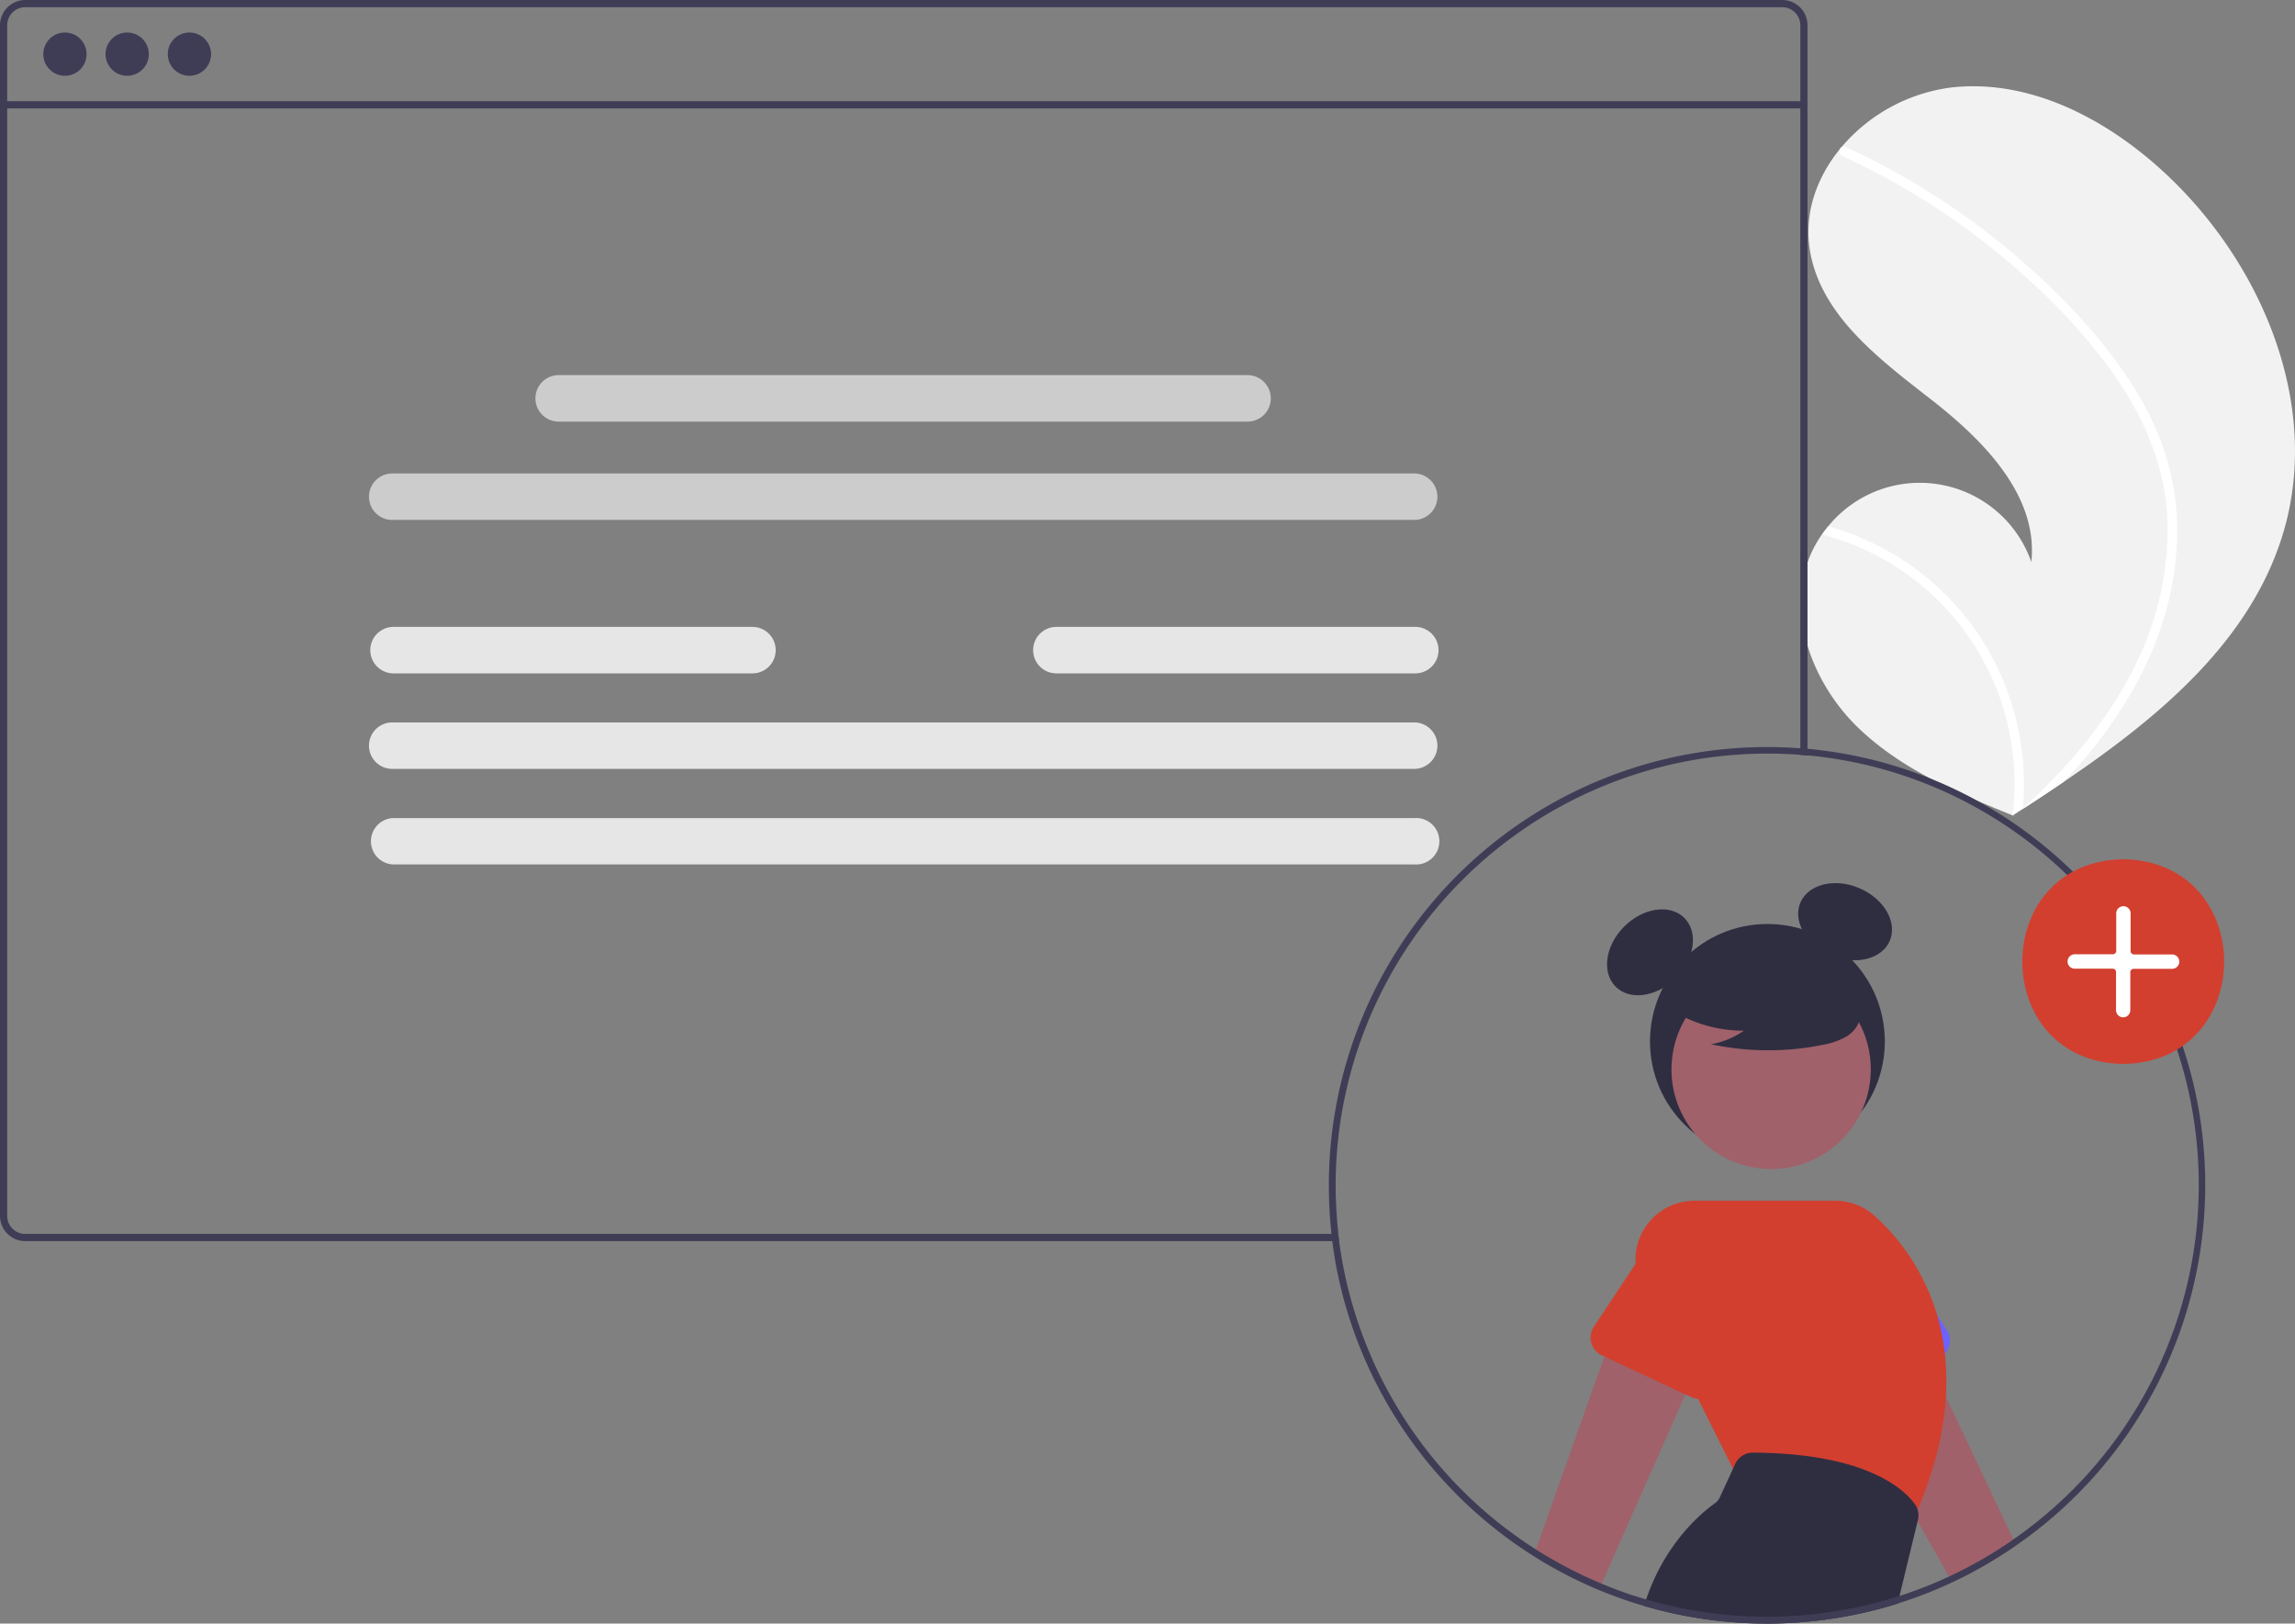 <svg id="f28a0f65-80a1-4e0a-b578-5220816c7620" xmlns="http://www.w3.org/2000/svg" viewBox="0 0 691.34 489.07"><rect x="0" y="0" width="691.34" height="489.07" fill="#808080" stroke="none"/><defs><style>.cls-1{fill:#f2f2f2;}.cls-2{fill:#fff;}.cls-3{fill:#2f2e41;}.cls-4{fill:#a0616a;}.cls-5{fill:#6c63ff;}.cls-6{fill:#d23f2f;}.cls-7{fill:#3f3d56;}.cls-8{fill:#ccc;}.cls-9{fill:#e6e6e6;}</style></defs><path class="cls-1" d="M688.05,159.64c-9.54,33.08-37.39,56.24-66.43,75.91q-6.09,4.13-12.17,8.06l-.09,0-.57.37-2.51,1.62.46.2s.45.24,0,0l-.45-.18c-16.87-6.8-34-14.11-47-26.86-13.41-13.24-21.25-34-14-51.4a34,34,0,0,1,3.6-6.45c.59-.84,1.22-1.65,1.88-2.44a35.6,35.6,0,0,1,61.14,10.81c2.13-19.86-14.25-36.51-30-48.79s-33.7-25.64-36.75-45.4c-1.7-11,2.12-21.64,9.09-30.2.21-.26.43-.52.65-.77A51.94,51.94,0,0,1,588.26,26.3c24.19-2.51,47.68,10.29,65.25,27.11C681.79,80.46,698.89,122,688.05,159.64Z" transform="translate(0 0)"/><path class="cls-2" d="M642.58,116.36a88.11,88.11,0,0,1,10.58,23.34,76.52,76.52,0,0,1,2.65,22.64c-.43,15.7-5.26,31-12.86,44.71a141.36,141.36,0,0,1-21.33,28.5q-6.09,4.13-12.17,8.06l-.09,0-.57.37-2.51,1.62s.91.44.42.24l-.45-.18A77.48,77.48,0,0,0,548.88,161c.59-.84,1.22-1.65,1.88-2.44a81.86,81.86,0,0,1,13.49,5.1,80.06,80.06,0,0,1,36.21,34.91,81.89,81.89,0,0,1,8.92,44.93c.69-.63,1.39-1.27,2.06-1.9,12.82-12,24.21-25.68,31.92-41.52a91.51,91.51,0,0,0,9.57-43.24c-.63-16.33-7.14-31.46-16.56-44.63-10.1-14.1-22.75-26.57-36.27-37.38A217.53,217.53,0,0,0,555,47a1.56,1.56,0,0,1-.78-2,1.34,1.34,0,0,1,.65-.77,1.19,1.19,0,0,1,1,0c2,.92,4,1.85,5.92,2.82a219.94,219.94,0,0,1,45.42,30C620.59,88.43,633.18,101.45,642.58,116.36Z" transform="translate(0 0)"/><circle class="cls-3" cx="532.41" cy="313.7" r="35.37"/><ellipse class="cls-3" cx="497.04" cy="286.86" rx="14.64" ry="10.98" transform="translate(-57.26 435.48) rotate(-45)"/><ellipse class="cls-3" cx="555.82" cy="277.64" rx="10.98" ry="14.64" transform="translate(82.15 679.72) rotate(-66.87)"/><path class="cls-4" d="M607.32,465.57a131.71,131.71,0,0,1-19.2,11.07l-1-1.75-9.48-16.64-.83-1.46L572,448.28h0l-15.31-26.9-7.87-13.81,23.37-16.39,9.09,19.22,4.93,10.44,20.29,42.91Z" transform="translate(0 0)"/><path class="cls-5" d="M586.44,400.67l-2.93-4.59-13-20.33A16.36,16.36,0,0,0,540.65,389l8,28.54a5.88,5.88,0,0,0,7.24,4.08,6.06,6.06,0,0,0,.75-.27l.08,0,24.51-10.95,2.64-1.18a5.9,5.9,0,0,0,3-7.8,6.58,6.58,0,0,0-.4-.74Z" transform="translate(0 0)"/><path class="cls-4" d="M516,401.31l-6.82,15.4-1.48,3.35-25.25,57-.81,1.83A131.23,131.23,0,0,1,462,468.69l.68-1.92,20.61-58.15,5.06-14.28,11.08,2.79Z" transform="translate(0 0)"/><circle class="cls-4" cx="533.53" cy="322.14" r="30.02"/><path class="cls-6" d="M585.86,407.76a66.41,66.41,0,0,0-2.35-11.68,65,65,0,0,0-18.81-29.84,17.84,17.84,0,0,0-11.9-4.55H510.51a17.78,17.78,0,0,0-15.93,25.78l4.83,9.66,9.79,19.58,2.35,4.69,10.47,21,.83,1.66L576,458.63l.23-.51c.2-.45.4-.89.59-1.33.29-.67.58-1.32.85-2,5.36-12.71,7.89-24,8.5-34A76.08,76.08,0,0,0,585.86,407.76Z" transform="translate(0 0)"/><path class="cls-6" d="M518.18,367.17a16.33,16.33,0,0,0-21.69,7.8l-3.77,5.69-12.6,19a5.89,5.89,0,0,0,1.66,8.17,5.52,5.52,0,0,0,.75.42l.74.35,24.45,11.44,1.74.81a6,6,0,0,0,4.91,0,5.88,5.88,0,0,0,3.23-3.68l8.46-28.31A16.37,16.37,0,0,0,518.18,367.17Z" transform="translate(0 0)"/><path class="cls-3" d="M577.67,454.81a5.58,5.58,0,0,0-.85-1.73,23,23,0,0,0-4.85-4.8h0c-6.43-4.87-19.23-10.56-43.92-10.71h0a5.91,5.91,0,0,0-5.37,3.45l-.61,1.34L518.09,451a4.51,4.51,0,0,1-1.53,1.85c-3.55,2.51-14.85,11.61-20.69,29-.21.62-.41,1.25-.6,1.9a132.17,132.17,0,0,0,76.37-.69l.55-2.27,5.46-22.52.09-.37A5.92,5.92,0,0,0,577.67,454.81Z" transform="translate(0 0)"/><path class="cls-3" d="M502,303.26a40.83,40.83,0,0,0,23.33,7.21,25,25,0,0,1-9.91,4.08,82.24,82.24,0,0,0,33.62.19,21.72,21.72,0,0,0,7-2.42,8.89,8.89,0,0,0,4.35-5.81c.74-4.21-2.55-8-6-10.62a44,44,0,0,0-36.94-7.39c-4.13,1.07-8.26,2.87-10.94,6.19s-3.48,8.42-.92,11.83Z" transform="translate(0 0)"/><rect class="cls-7" x="1.09" y="30.48" width="542.32" height="2.17"/><circle class="cls-7" cx="19.56" cy="16.31" r="6.52"/><circle class="cls-7" cx="38.31" cy="16.31" r="6.52"/><circle class="cls-7" cx="57.06" cy="16.31" r="6.52"/><path class="cls-8" d="M426,156.62H118.15a7,7,0,0,1,0-14H426a7,7,0,1,1,0,14Z" transform="translate(0 0)"/><path class="cls-9" d="M426,231.61H118.15a7,7,0,0,1,0-14H426a7,7,0,1,1,0,14Z" transform="translate(0 0)"/><path class="cls-9" d="M426,260.38H118.15a7,7,0,0,1,0-13.95H426a7,7,0,1,1,0,13.95Z" transform="translate(0 0)"/><path class="cls-8" d="M375.81,127H168.29a7,7,0,1,1,0-14H375.81a7,7,0,1,1,0,14Z" transform="translate(0 0)"/><path class="cls-9" d="M226.67,202.84H118.54a7,7,0,0,1,0-14H226.67a7,7,0,0,1,0,14Z" transform="translate(0 0)"/><path class="cls-9" d="M426.34,202.84H318.22a7,7,0,0,1,0-14H426.34a7,7,0,0,1,0,14Z" transform="translate(0 0)"/><path class="cls-7" d="M536.88,0H7.6A7.61,7.61,0,0,0,0,7.61V366.26a7.61,7.61,0,0,0,7.6,7.6H403.39c-.1-.72-.18-1.45-.26-2.17H7.6a5.43,5.43,0,0,1-5.43-5.43V7.61A5.44,5.44,0,0,1,7.6,2.17H536.88a5.45,5.45,0,0,1,5.44,5.44V227.42c.72.05,1.45.11,2.17.18V7.61A7.61,7.61,0,0,0,536.88,0Z" transform="translate(0 0)"/><path class="cls-7" d="M403.39,373.86c-.1-.72-.18-1.45-.26-2.17,0-.11,0-.21,0-.32q-.43-3.94-.63-8-.82,3.47-1.49,7c0,.34.06.67.1,1,0,.11,0,.21,0,.32.08.72.16,1.45.26,2.17.28,2.23.62,4.43,1,6.62l0-.26c.28-2.11.6-4.21,1-6.31A.09.09,0,0,1,403.39,373.86Zm141.1-148.27c-.72-.07-1.45-.13-2.17-.18l-.32,0c-3.2-.24-6.44-.36-9.7-.36a132,132,0,0,0-132,132.08,130.19,130.19,0,0,0,.67,13.25c0,.34.06.67.1,1,0,.11,0,.21,0,.32.08.72.16,1.45.26,2.17.28,2.23.62,4.43,1,6.62a132.58,132.58,0,0,0,79.27,98.45c2.08.86,4.18,1.68,6.31,2.43,1.4.51,2.8,1,4.22,1.43,1,.33,2.05.64,3.08.94,1.46.43,2.94.84,4.43,1.22a131.36,131.36,0,0,0,107.62-19.38h0A131.93,131.93,0,0,0,664.3,357c0-68.68-52.72-125.27-119.81-131.44Zm62,238.15a129.54,129.54,0,0,1-34.27,17,130.24,130.24,0,0,1-71.08,2.47q-2.64-.64-5.24-1.41t-5.08-1.59c-1.37-.47-2.74-.95-4.1-1.46s-2.82-1.1-4.22-1.68A130.36,130.36,0,0,1,403.4,373.91a.09.09,0,0,1,0-.05c-.1-.72-.18-1.45-.26-2.17,0-.11,0-.21,0-.32q-.43-3.94-.63-8-.16-3.16-.16-6.37a130.15,130.15,0,0,1,130-130c3.26,0,6.5.12,9.7.36l.32,0c.72.05,1.45.11,2.17.18,66,6.16,117.81,61.85,117.81,129.43A129.93,129.93,0,0,1,606.46,463.74Zm-119.77,15c-1.42-.54-2.82-1.1-4.22-1.68A130.36,130.36,0,0,1,403.4,373.91c-.38,2.1-.7,4.2-1,6.31l0,.26a132.58,132.58,0,0,0,79.27,98.45c2.08.86,4.18,1.68,6.31,2.43-.44-.85-.87-1.71-1.28-2.58ZM542,225.39c-3.2-.24-6.44-.36-9.7-.36a132,132,0,0,0-132,132.08,130.19,130.19,0,0,0,.67,13.25c0,.34.06.67.1,1,0,.11,0,.21,0,.32h2c0-.11,0-.21,0-.32q-.43-3.94-.63-8-.16-3.16-.16-6.37a130.15,130.15,0,0,1,130-130c3.26,0,6.5.12,9.7.36l.32,0v-2l-.32,0Z" transform="translate(0 0)"/><path class="cls-6" d="M639.59,258.82c40.55.69,40.54,61,0,61.68C599.05,319.81,599.06,259.5,639.59,258.82Z" transform="translate(0 0)"/><path class="cls-2" d="M639.59,306.45a2.16,2.16,0,0,1-2.16-2.16v-11.5a1,1,0,0,0-1-1H625a2.17,2.17,0,0,1,0-4.34h11.49a1,1,0,0,0,1-1V275a2.17,2.17,0,0,1,4.33,0v11.5a1,1,0,0,0,1,1h11.49a2.17,2.17,0,0,1,0,4.34H642.73a1,1,0,0,0-1,1v11.5A2.17,2.17,0,0,1,639.59,306.45Z" transform="translate(0 0)"/></svg>